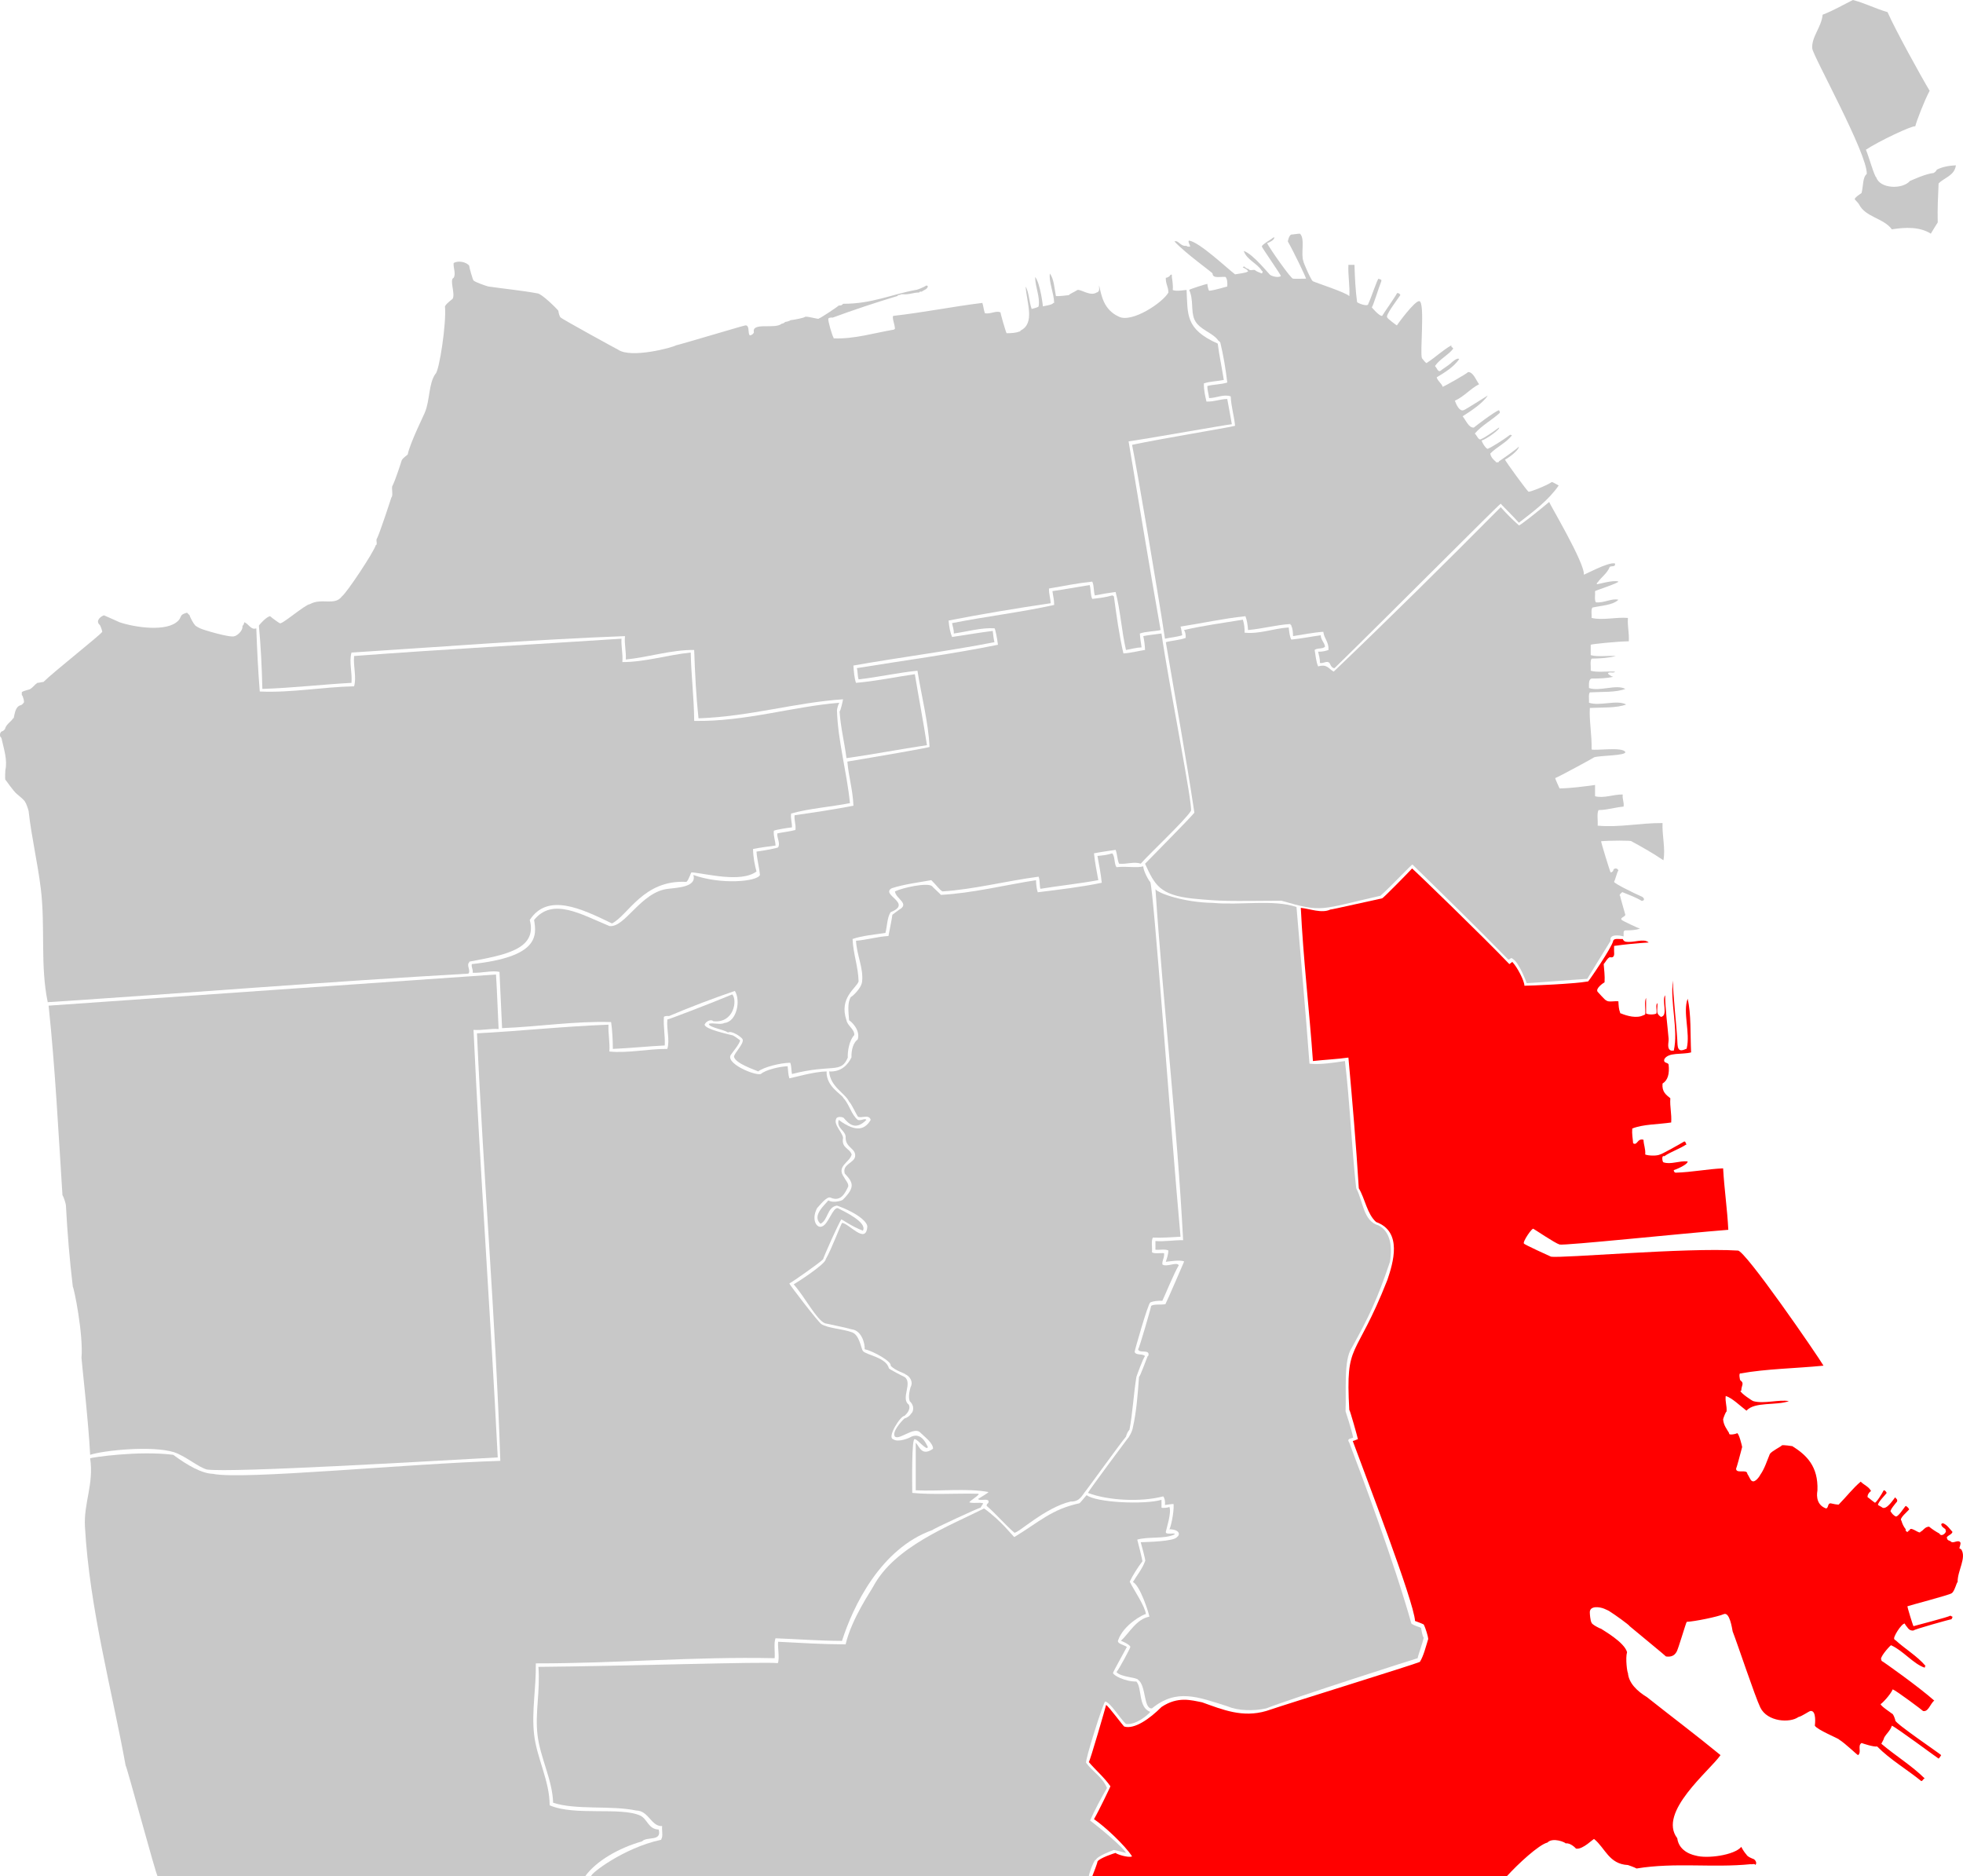 <?xml version="1.0" encoding="utf-8"?>
<!-- Generator: Adobe Illustrator 15.1.0, SVG Export Plug-In . SVG Version: 6.00 Build 0)  -->
<!DOCTYPE svg PUBLIC "-//W3C//DTD SVG 1.1//EN" "http://www.w3.org/Graphics/SVG/1.1/DTD/svg11.dtd">
<svg version="1.1" id="Layer_1" xmlns="http://www.w3.org/2000/svg" xmlns:xlink="http://www.w3.org/1999/xlink" x="0px" y="0px"
	 width="2268.095px" height="2167.727px" viewBox="-0.002 0 2268.095 2167.727" enable-background="new -0.002 0 2268.095 2167.727"
	 xml:space="preserve">
<path id="District_1" fill="#C8C8C8" d="M216.147,707.912c0.977,1.021,1.977,2.021,3,3c0.138,1.862,4.648,10.017,6,10.999
	c-0.184,0.851,4.817,3.515,5.999,4c3.283,1.716,36.054,11.564,39.995,8.999c1.162,0.163,9.833-5.167,8.999-11.999
	c0.973-0.028,2.163-2.837,2-4c5.254,1.622,7.777,9.46,13.998,6.999c0.866,24.797,2.083,49.245,4,72.991
	c36.068,1.727,72.087-5.227,108.986-5.999c3.046-10.83-1.126-22.784,0-34.996c101.896-7.757,206.137-13.168,308.961-19.998
	c-0.506,9.838,1.773,16.892,1,26.997c26.126,0.107,52.335-8.312,78.99-10.999c0.535,27.127,3.783,51.543,4,78.99
	c59.305,0.974,113.96-16.688,167.979-20.998c-1.165,0.168-3.162,7.837-3,9c1.102,35.563,11.348,70.644,14.999,106.984
	c-22.29,4.374-47.188,6.141-67.992,11.999c-0.743,6.411,1.167,10.165,1,15.998c-4.258,0.408-19.814,2.849-20.998,4
	c-0.482,6.816,1.809,10.858,2,16.998c-8.771,1.229-17.718,2.28-25.995,4c0.193,9.803,1.926,18.071,4,25.997
	c-18.271,13.488-58.877,2.127-74.991,1c-0.853-0.184-3.146,8.854-6,10.999c-49.779-2.761-67.146,38.612-85.99,47.994
	c-35.539-17.255-74.289-35.755-94.989-4c9.2,34.245-29.8,40.495-68.991,47.994c-0.852-0.185-0.942,0.391-1,1
	c-3.521,3.319,2.292,9.762-1,12.998c-163.688,9.292-323.565,22.392-485.938,32.996c-8.855-41.948-2.642-87.021-7.999-130.983
	c-3.684-30.233-10.897-60.596-13.998-88.989c0.163-1.163-3.221-10.777-4-10.999c-0.294-2.039-7.036-7.296-8.999-8.999
	c-5.251-4.082-13.221-16.775-14-16.997c-0.609-2.391,0.043-9.621,0-10.999c2.663-11.67-1.768-24.89-4-34.995
	c0.163-1.162-1.221-3.778-2-4c-0.569-3.235,0.303-5.028,2-6c1.162,0.162,4.053-2.278,4-3.999c1.905-4.762,6.406-6.927,8.999-10.999
	c0.973-0.026,0.776-1.225,1-2c1.189-5.478,2.255-11.075,6.999-12.999c1.163,0.163,3.788-1.878,4-3c1.633,0.45-0.658-8.343-2-9
	c0-1,0-2,0-3c0.606-1.728,9.778-3.221,9.999-4c3.065-1.935,5.017-4.981,7.999-6.999c1.163,0.162,5.333-1,6.999-1
	c12.601-12.396,65.974-54.346,67.992-57.992c0.333,0-2.221-7.778-3-7.999c-5.027-4.468,0.815-9.72,4.999-10.999
	c0.333,0,16.817,7.514,17.999,7.999c16.975,5.767,55.001,11.842,67.991-2c0.934-0.733,2.776-4.226,3-4.999
	C209.881,709.311,215.814,707.912,216.147,707.912z"/>
<path id="District_2" fill="#C8C8C8" d="M1070.04,329.958c1.163-0.163,1.779,0.221,2,1c-0.78,3.553-4.672,3.993-7,5.999
	c-1.419-0.085-2.831-0.165-3,1c-7.027-0.028-11.339,2.659-18.998,2c-0.667,0-1.333,0-2,0c-0.614,1.386-3.849,0.15-4,2
	c-25.622,7.708-50.619,16.04-74.991,24.997c-2.317-0.319-3.839,0.161-5,1c-0.691,2.364,4.613,20.385,5.999,21.999
	c-0.184,0.851,0.392,0.943,1,1c22.811,0.81,46.365-6.294,67.992-9.999c0.851,0.184,1.666-1,2-1c0.059-4.392-3.666-13.012-2-14.998
	c35.354-3.974,67.966-10.691,102.987-14.999c1.276,3.721,1.565,8.432,3,11.999c7.013,1.094,12.814-3.502,17.998-1
	c-0.087,1.419,6.159,22.839,6.999,23.999c5.709,0.043,10.948-0.382,14.998-2c0.851,0.184,0.94-0.39,1-1
	c17.188-8.348,7.407-31.597,5.999-50.994c4.029,6.969,4.023,17.972,6.999,25.997c1.453-0.547,7.589-1.743,7.999-3
	c2.016-10.689-3.928-22.063-4-33.996c6.011,7.322,8.999,33.663,8.999,33.996c1.453-0.547,11.088-1.577,11.999-4c0.333,0,0.666,0,1,0
	c-0.383-12.021-6.271-23.629-5-33.996c4.723,6.276,5.213,16.784,6.999,25.997c2.223,0.709,14.665-1,14.998-1
	c0.247-1.086,6.275-3.595,9.999-6c4.118-0.785,14.779,7.655,21.997,3c4.582-1.027,2.425-6.242,3-8
	c2.532,10.655,4.782,27.905,22.997,35.997c15,7.158,50.285-16.092,56.992-27.997c-0.02-6.647-3.294-10.038-3-16.998
	c1.161,0.163,4.737-1.594,4.999-3c1.761-1.438,2.278-0.917,2,2c0,0.667,1.764,9.57,1,14.999c3.72,2.206,15.188-0.19,15.998,0
	c1.546,27.904-1.954,45.154,35.994,61.992c1.875,14.458,4.827,27.835,7,41.995c-7.438,1.561-16.354,1.645-22.997,4
	c-0.099,8.097,1.469,14.528,3,20.997c9.224,0.224,15.229-2.77,23.997-3c1.608,9.056,5.297,28.167,5.302,29.17
	c-5.929,0.403-85.947,14.836-119.286,19.825c12.231,72.756,24.224,145.755,36.995,217.973c-7.611,1.721-17.139,1.528-23.997,4
	c0.354,5.643,1.229,10.77,2,15.998c-6.68,0.321-11.993,2.006-17.998,3c-5.035-21.295-6.489-46.17-11.999-66.992
	c-8.256,1.077-16.231,2.432-23.996,4c-1.556-4.778-0.827-11.838-3-15.998c-17.443,1.889-33.519,5.146-49.994,7.999
	c-0.136,6.468,1.704,10.961,2,16.998c-40.105,5.889-79.491,12.497-117.985,19.998c0.552,7.115,1.821,13.51,4,18.998
	c15.74-2.258,30.938-5.06,46.995-6.999c0.543,4.457,0.982,9.016,1.999,12.999c-52.959,10.365-109.208,17.443-162.979,26.997
	c0.52,7.146,1.036,14.295,3,19.998c23.896-2.1,45.222-6.772,67.99-9.999c4.516,27.479,9.73,54.261,13.998,81.99
	c-31.337,4.657-61.445,10.544-92.986,14.999c-2.358-18.309-6.651-34.68-7.999-53.994c1.171-0.161,3.83-12.503,4-14
	c-55.326,3.672-106.826,19.819-166.979,21.997c-2.723-25.273-4.093-51.899-4.999-78.99c-26.356-0.341-52.287,8.356-78.989,10.999
	c0.507-9.838-1.771-16.893-1-26.997c-103.791,3.863-211.622,12.348-315.96,18.998c-3.051,10.833,0.996,22.913,0,34.996
	c-34.76,1.901-67.492,5.831-102.987,6.999c-0.584-25.079-1.798-49.529-4-72.991c0.354-1.313,9.159-10.801,13-10.999
	c2.778,2.553,10.223,7.775,10.999,7.999c1.41,2.949,28.91-21.301,34.998-21.999c13.662-7.552,28.662,2.448,36.997-9
	c5.571-4.092,36.915-51.302,38.993-58.994c2.236-0.431,0.405-4.928,1-7c3.01-4.658,16.775-47.221,16.999-47.997
	c2.302-2.366,0.358-8.974,1-12.999c3.482-6.183,10.775-29.222,10.999-29.998c1.126-2.874,6.943-6.39,7-7
	c2.5-13.171,19.998-47.995,19.998-48.995c5.525-13.139,4.153-33.176,11.999-43.995c4.426-3.072,12.889-59.229,11-77.992
	c1.632-3.701,8.942-8.389,8.999-8.999c3.013-6.035-4.072-21.833,1-23.997c2.975-4.676-0.547-11.424,0-16.998
	c5.096-3.371,14.799-1.298,17.998,3c-0.085,1.419,4.223,16.778,5,16.999c0.914,1.752,15.822,6.844,16.999,7
	c18.893,2.772,38.73,4.598,56.993,7.999c4.688,0.414,21.036,16.294,23.998,19.999c0.138,1.862,1.521,7.813,3,8
	c0.438,1.23,64.814,36.512,65.996,36.997c14.941,10.418,62.664-2.329,66.993-5c1.419,0.086,79.218-23.224,79.994-23
	c6.358-1.002,1.64,14.325,6.999,10.999c1.438-0.56,2.438-1.56,3-3c-2.897-12.3,24.688-3.157,31.995-9.999
	c1.163,0.163,3.779-1.221,4-2c1.583-0.083,5.779-1.221,6-2c5.078-0.588,16.831-2.835,16.999-4c4.367-0.701,16.715,3.621,15.999,2
	c1.163,0.163,21.776-13.556,23-15c2.482,0.15,4.148-0.517,5-2c33.437,0.107,55.792-10.867,83.988-15.998
	C1059.492,335.034,1067.589,331.84,1070.04,329.958z"/>
<path id="District_3" fill="#C8C8C8" d="M1731.957,493.938c2.283,1.392-14.541,13.456-19.998,14.999
	c-0.086,1.42,6.021,12.182,7.999,8.998c1.163,0.163,17.236-9.76,23.997-14.997c1.313-1.199,1.573-0.391,3,0
	c-6.67,8.66-17.383,13.279-24.997,20.997c0.108,4.226,5.39,8.942,5.999,9c-0.715,1.621,4.715,1.621,4,0
	c0.333,0,20.619-14.044,22.997-17c-0.196,5.151-14.995,15.003-15.998,14.998c-0.086,1.42,25.875,36.784,26.996,36.996
	c-0.715,1.621,20.93-6.732,26.997-10.999c1.333,0,6.235,3.098,7.999,4c-12.187,17.479-29.257,30.07-45.994,42.995
	c-6.582-7.416-20.997-21.664-20.997-21.997c-1.163-0.163-128.068,127.568-191.978,189.978c-3.818,0.485-5.391-5.942-6-5.999
	c-2.821-3.08-6.899,1.041-10.998,0c0.334-5.334-1.243-8.754-2-12.999c4.847,0.179,8.538-0.794,11.998-2
	c0.468-9.467-5.065-12.933-5.998-20.998c-12.438,0.895-23.339,3.325-34.995,5c-0.06-4.608-0.464-8.87-2-11.999
	c0.185-0.853-0.392-0.943-1-1c0-0.333,0-0.667,0-1c-17.446,1.218-31.88,5.448-48.993,6.999c-0.37-5.962-1.248-11.417-3-15.998
	c-26.23,2.765-49.852,8.143-74.99,11.999c0.547,1.453,2,9.332,2,9.999c-6.012,1.986-13.451,2.547-19.998,4
	c-7.257-48.735-32.808-199.164-37.995-223.973c30.665-6.663,112.578-20.07,118.985-21.997c-1.083-11.916-4.469-21.529-4.999-33.995
	c-8.047-2.858-16.601,1.928-24.997,2c-0.444-4.891-2.062-8.606-2-13.998c7.14-1.859,16.245-1.752,22.997-4
	c-1.873-16.125-4.508-31.489-7.999-45.994c-0.443-0.891-0.878-1.789-2-2c-6.46-9.915-22.91-12.983-27.996-24.997
	c-4.235-10.002-0.671-22.164-5.999-33.996c0.188-0.81,19.994-7.003,20.997-7c-0.087,1.419,1.159,6.839,2,8
	c7.017-0.649,20.663-5,20.997-5c0.304-4.637-0.012-8.656-2-10.999c-5.744-0.588-14.939,2.274-14.998-4
	c0.185-0.851-31.39-23.271-43.994-36.995c4.595-1.915,6.877,6.202,13.998,4.999c0.31,1.357,2.504,0.83,4,1
	c0.69-0.807-3.363-6.721-1-7c12.081,1.938,44.242,32.365,52.992,38.995c3.693-0.638,13.786-1.878,13.998-3c0.334,0,0.666,0,1,0
	c0.183-2.181-4.817-4.515-5.998-5c0.025-0.973,1.224-0.776,1.998-1c0.027,0.973,3.723,2.945,5,3c0.432,2.236,4.929,0.405,7,1
	c0.655,1.342,7.223,3.776,7.998,4c0.692-0.807,1.557-2.739,0-3c-5.6-9.066-17.055-12.276-20.996-22.997
	c10.987,3.272,30.145,28.181,30.996,27.997c2.711,1.418,8.87,3.148,11.998,1c0.161-1.163-22-32.993-21.997-33.996
	c-0.553-2.217,10.34-7.992,13.998-10.999c1.577,2.622-4.781,5.85-7.999,6.999c3.49,6.84,27.688,41.302,29.996,40.996
	c0,0.333,13.993-0.003,14.998,0c0.086-1.419-14.108-30.887-20.998-42.995c0-0.333,1.265-7.069,4-7.999c1.42,0.086,7.666-1,9.998-1
	c6.201,5.797,0.688,23.31,4,31.996c-0.162,1.162,9.238,22.756,10.998,22.998c3.687,1.855,37.496,12.655,42.063,17.155
	c0.725-11.389-1.714-24.842-1.068-36.153c2.333,0,4.666,0,6.999,0c0.45,14.882,1.173,29.493,3,42.995
	c0.438,1.229,12.971,6.17,12.998,2c3.864-8.134,10.35-28.981,11.999-28.997c0.935,1.067,3.688,0.312,2.999,3
	c-3.357,8.305-9.61,29.382-10.998,29.996c-0.334,0,8.921,10.744,11.998,9.999c1.138-2.198,16.943-24.719,16.998-25.997
	c1.313-1.2,4.005,0.997,3.999,2c-4.441,6.555-18.078,24.121-14.998,25.997c-0.184,0.85,10.225,8.775,10.999,8.999
	c0-0.333,20.833-29.108,25.997-27.997c6.741,1.451,0.328,60.437,2.999,65.992c0.859,0.807,5.372,7.432,5.999,5
	c9.764-6.236,17.755-14.241,27.997-19.998c-0.729,2.728,1.986,2.013,2,4c-5.978,7.688-15.519,11.811-20.998,19.997
	c1.968,1.416,3.646,8.289,6.999,5c0.809-0.86,8.577-5.755,10.999-7.999c0.808-0.86,8.051-7.524,9.999-4.999
	c-6.473,9.19-16.219,15.108-25.997,20.997c1.306,4.694,5.447,6.552,6.999,10.999c1.76-0.575,28.735-15.594,28.996-16.998
	c6.002-0.813,9.338,9.188,12.999,13.998c-10.384,5.279-17.158,14.171-27.997,18.998c1.664,4.688,5.35,12.625,9.999,10.999
	c1.162,0.162,27.663-16.998,27.996-16.998c-5.242,8.427-18.587,17.402-28.996,23.997c3.603,4.409,7.373,13.939,12.999,12.997
	c0.809-0.859,24.24-18.756,28.996-19.997c0.528,0.804,1.043,1.622,1,3c-9.191,8.473-20.875,14.452-28.997,23.996
	c2.463,1.575,4.244,9.036,7.999,5.999C1713.123,507.099,1726.293,498.273,1731.957,493.938z"/>
<path id="District_4" fill="#C8C8C8" d="M72.165,1380.828c-4.708-72.899-8.392-146.819-15.998-218.973
	c172.157-12.159,344.629-23.988,516.935-35.996c1.295,20.703,1.936,42.061,3,62.99c-10.642-0.643-18.271,1.728-28.995,1
	c7.557,162.428,19.716,328.903,27.995,493.938c-78.33,4.251-306.89,17.908-335.958,13.998
	c-10.301-2.786-23.968-15.119-37.995-19.997c-25.795-7.915-81.307-2.122-96.988,2.999c-1.921-38.406-10.223-111.21-9.999-111.985
	c2.272-27.604-8.833-81.82-9.999-81.988c-3.653-30.345-6.277-61.715-7.999-93.988C76.25,1391.407,73.837,1383.154,72.165,1380.828z"
	/>
<path id="District_5" fill="#C8C8C8" d="M1149.03,725.909c-14.714-1.044-32.047,3.942-46.994,6c0.179-4.845-1.319-8.016-2-11.999
	c38.678-7.649,80.045-12.609,117.985-20.997c0.056-6.055-1.395-10.605-2-15.998c14.629-2.036,28.605-4.723,42.993-6.999
	c1.557,4.778,0.827,11.838,3,15.998c8.107-0.894,16.101-1.899,22.997-4c1.003-0.003,1.19,0.81,2,1
	c3.031,22.632,6.176,45.152,10.998,65.992c9.147-0.521,16.582-2.75,24.997-4c-0.228-5.772-0.956-11.042-2-15.998
	c6.642-1.359,14.046-1.952,20.998-3c8.131,56.685,36.796,200.367,33.995,204.975c-6.518,10.725-48.835,50.362-57.992,60.992
	c-7.729-2.826-16.049,0.872-24.997,0c-2.173-4.493-2.054-11.277-4-15.998c-8.396,1.267-16.948,2.38-24.995,4
	c1.129,10.87,3.146,20.851,5,30.996c-21.679,3.987-44.897,6.43-66.991,9.999c-1.04-4.293-0.399-10.269-2-13.998
	c-37.162,4.841-74.646,14.668-110.986,16.998c-2.992-1.174-6.825-7.008-12.998-12.999c-15.229,2.769-31.119,4.616-45.744,9.366
	c-13.374,7.616,24.875,17.25-1.251,27.631c-4.01,5.989-3.96,16.037-6,23.997c-13.005,1.992-26.885,3.109-37.995,6.999
	c0.851,17.814,6.395,30.936,6.999,48.993c-2.503,7.838-23.003,18.672-13.998,44.995c1.162,6.343,9.495,10.343,9,16.996
	c-5.838,6.013-7.903,19.005-7.505,26.013c-7.833,18.983-18,7-64.487,18.983c-0.862-4.139-0.512-9.489-2-13
	c-11.256,0.076-30.763,5.017-36.996,10c-2.792-1.483-26.54-9.072-27.998-16.998c0.148-3.985,11.815-15.151,10-19.998
	c-0.729-2.271-12.519-10.654-16.999-7.998c-4.077-3.257-22.692-5.973-21.998-10c4.479-1.656,13.127,1.521,17.979-0.989
	c14.298-1.496,19-26,12.02-37.005c-26.075,8.921-51.396,18.597-75.991,28.996c-2.465-0.133-4.817-0.151-5.999,1
	c-0.766,12.097,1.544,21.118,1,32.995c-20.276,1.056-39.568,3.093-59.992,3.999c-0.049-10.948-0.64-21.356-2-30.996
	c-41.661-1.322-83.95,5.365-125.983,7c-1.063-21.604-2.021-43.308-3-64.991c-8.775-1.973-20.336,1.561-30.995,1
	c0.7-4.366-1.701-5.632-1-9.999c76.942-8.249,75.192-32.249,71.991-50.993c21.451-26.506,54.181-6.491,86.99,6.998
	c17.961,2.496,36.461-39.754,67.992-42.995c10.167-1.292,33.469-2.009,28.997-15.998c31.972,11.489,73.972,7.739,76.992,0
	c-0.901-9.431-3.338-17.326-4-26.997c8.27-1.063,25.181-4.149,24.997-5c2.798-4.501-1.46-10.512-1-15.998
	c6.817-1.514,14.506-2.159,20.998-4c0.747-6.747-1.609-10.389-1-16.998c23.018-3.313,45.951-6.708,67.99-10.999
	c-0.704-18.626-5.509-33.151-7-50.993c31.423-5.24,95.173-16.146,94.988-16.998c-1.479-28.516-9.431-59.227-13.998-87.988
	c-23.57,2.428-44.646,7.35-67.992,9.999c-1.313-3.688-0.898-9.1-2-12.999c54.443-8.881,110.404-16.246,162.979-26.996
	C1152.328,738.608,1149.88,725.725,1149.03,725.909z"/>
<g id="District_6">
	<path fill="#C8C8C8" d="M1789.95,579.927c-0.086,1.419,41.929,71.771,39.995,83.991c1.162,0.163,27.942-14.762,35.996-12.999
		c1.142,4.476-4.022,2.644-6,4c-3.019,7.649-9.657,11.673-13.998,17.998c-0.975,0.027-0.775,1.224-1,2
		c0.604,0.576,19.011-5.299,24.995-3c0.282,1.615-25.836,10.16-26.995,10.999c0.403,4.261-0.97,10.3,0.998,12.999
		c9.881,0.87,18.309-5.011,25.997-3c-6.655,6.342-19.359,6.635-29.995,8.999c-1.916,2.417-0.632,8.035-1,11.999
		c13.146,3.063,27.476-1.126,41.994,0c-0.729,10.061,1.641,17.025,1,26.997c-12.851,0.147-42.834,3.161-43.994,4
		c0,4,0,7.999,0,11.999c7.754,2.245,19.601,0.396,28.995,1c-8.089,2.243-17.818,2.843-27.995,3c-2.012,2.989-0.564,9.434-1,13.998
		c7.428,2.239,18.93,0.403,27.996,1c-0.858,2.474-6.96-0.294-7.999,2c-0.163,1.162,4.503,3.83,5.999,4
		c-7.248,1.751-15.898,2.098-24.996,2c-3.51,1.157-3.064,6.267-3,10.999c12.715,4.248,31.232-4.627,41.994,1
		c-10.779,4.217-26.793,3.203-40.994,4c-1.916,2.417-0.632,8.035-1,11.999c12.87,4.26,31.869-3.794,42.994,2
		c-11.094,4.237-27.385,3.278-41.994,4c-0.969,13.694,2.474,31.479,2,47.994c5.138,1.538,35.983-3.313,38.994,3
		c0.392,4.25-28.998,3.816-35.994,6c-0.809,0.858-42.316,23.342-44.994,23.998c-0.162,1.161,5,11.667,5,12
		c14.668-0.33,27.765-2.231,40.994-4c0,4.333,0,8.666,0,12.998c10.185,2.728,21.021-2.217,31.995-2
		c-0.693,5.691,1.693,8.305,0.999,13.997c-10.142,0.856-18.149,3.846-28.996,4c-2.123,4.209-0.483,12.181-1,17.997
		c24.393,2.367,49.438-3.202,74.991-3c-0.646,14.648,3.586,29.737,1,42.995c-11.708-7.957-24.284-15.044-36.996-21.997
		c-0.025-0.972-25.211-0.888-34.995,0c-0.087,1.42,10.159,34.839,10.998,35.998c1.163,0.163,2.943-1.39,3-2
		c0.063-3.146,5.104-3.634,6,0c-1.173,0.162-3.418,9.914-5,12.999c0.24,1.761,21.998,12.664,31.996,16.999
		c2.361,1.072,4.432,4.35,0,4.999c-6.581-4.084-14.39-6.939-21.996-9.999c-0.162-1.172-5.342,3.743-3,4
		c-0.087,1.419,5.998,21.333,5.998,22c-0.319,2.412-6.986,3.588-3.998,6c0.058,0.61,19.502,9.83,20.996,10
		c-4.709,1.623-10.627,2.039-16.998,2c-2.858,0.142-1.826,4.17-2,6.999c-4.478-1.493-16.878-3.11-14.998,5
		c-2.152,3.512-26.995,43.661-26.995,43.995c-23.526,1.471-46.407,3.586-69.99,4.999c-0.572-2-9.075-24.181-15.998-27.996
		c-2.679-3.103-3.803,2.621-6,0c-35.578-36.413-73.498-73.438-109.91-109.018c-0.226-1.274-24.488,24.945-37.071,36.027
		c-70.929,15.974-65.929,19.724-114.429,5.724c-63.824,0.362-67.003,0.903-102.75-2.5c-38-4.25-43.618-15.807-54.785-40.221
		c11.501-11.999,49.316-49.843,56.993-58.993c-10.009-66.647-21.946-131.369-32.996-196.977c7.264-2.067,16.328-2.336,22.997-5
		c0.074-3.738-0.421-6.911-2-8.998c21.556-5.107,45.106-8.22,67.992-11.998c1.384,4.281,2.211,9.119,1.998,14.998
		c16.942,1.896,33.641-4.986,50.994-6c0.597,5.069,1.054,10.279,2.999,13.998c11.768-1.23,22.571-3.426,33.996-5
		c0.315,5.685,4.063,7.938,5,13c-2.122,3.211-9.302,1.363-12,4c1.062,6.605,1.679,13.652,4,18.997
		c10.664-3.043,11.773,2.611,17.997,5.999c65.094-62.199,127.897-124.391,192.979-189.976c6.582,7.416,13.581,14.415,20.996,20.998
		C1755.202,608.182,1778.213,589.864,1789.95,579.927z"/>
	<path fill="#C8C8C8" d="M2142.906,229.971c1.757-3.243,5.233-4.764,7.999-6.999c2.181-8.722,1.114-18.012,5.999-21.997
		c1.063-22.932-62.353-136.813-62.992-144.982c-1.046-13.326,10.693-24.613,11.999-38.995c12.521-4.811,23.406-11.255,34.995-16.998
		c14.311,3.688,25.98,10.014,39.995,13.998c9.06,20.644,39.117,75.021,48.646,90.866c-6.441,12.207-14.938,34.496-16.648,41.118
		c-3.008-1.401-42.194,17.131-56.992,26.996c3.266,7.402,9.576,30.419,11.998,31.996c4.313,13.26,30.387,14.082,38.995,4
		c0.61-0.057,18.196-8.467,26.997-8.999c1.764-0.903,3.098-2.237,3.999-4c5.979-3.021,13.39-4.61,21.997-5
		c-1.598,12.067-13.29,14.04-19.997,20.998c-0.659,14.671-1.401,29.261-1,44.994c-2.664,4.335-5.422,8.577-7.999,12.999
		c-12.447-7.932-28.887-7.653-44.992-5c-9.365-12.966-30.682-13.981-37.996-28.997
		C2147.001,234.208,2143.096,230.781,2142.906,229.971z"/>
</g>
<path id="District_7" fill="#C8C8C8" d="M846.068,1148.855c6.114,6.513,2.103,33.634-21.998,30.995c-2.13-2.577-8.274-0.361-9.999,4
	c1.17,5.495,26.475,10.639,30.997,11.998c2.485-0.152,8.166,4.834,9.999,6c0.178,3.512-9.775,15.224-10,15.998
	c-9.021,10.018,26.979,25.185,33.999,22.998c5.229-4.73,21.346-8.649,30.996-9c0.553,4.779,0.615,10.05,2,13.998
	c7.435-1.506,28.607-7.729,42.993-7.998c-0.636,17.77,17.604,26.291,19.364,30.645c6.875,7.25,8.888,18.761,16.633,25.349
	c4.104,1.371,8.163-2.412,9.999,0c-12.007,12.026-19.507,5.651-25.998-2c-0.159-1.172-8.009-2.849-8.999,1
	c-3.135,6.526,8.115,16.401,8,21.997c-2.054,11.721,7.722,11.61,9.999,18.998c-2.17,9.064-18.009,13.531-8.999,25.996
	c1.711,3.499,5.791,7.541,5,10.999c-3.01,6.203-7.91,18.117-19.997,12.998c-4.513-2.795-13.73,9.871-16,11.999
	c-7.179,13.872-0.013,24.039,6,20.997c7.154-2.625,12.227-22.162,18-20.997c7.479,3.854,34.237,16.289,28.996,25.996
	c-12.342-4.457-24.938-13.606-24.996-12.998c-3.845,5.937-20.226,42.77-21,45.994c-2.882,3.451-35.239,26.146-38.997,27.997
	c-0.162,1.162,33.201,44.455,36.997,46.994c7.654,4.723,24.154,5.556,33.996,8.998c10.223,2.223,11.658,19.225,14,21.998
	c3.491,4.727,26.825,7.227,29.997,19.996c-0.184,0.853,17.225,9.774,17.999,9.999c9.995,6.73-4.838,25.063,5,31.996
	c2.829,5.9-3.385,11.612-4.999,12.998c-4.839,0.069-20.506,25.069-13,26.997c5.494,4.072,18.671-1.327,20.998-3
	c11.596-4.893,16.872,7.721,18.998,11.998c-0.896,5.27-12.168-9.426-14.999-8.998c-3.999-3-3,52.424-3,61.992
	c23.347,2.316,50.983,0.344,75.991,0.999c4.152,0.138-10.053,8.279-10,9.999c6.751,1.437,10.561-0.402,15.998,1
	c-0.189,0.81-2.515,3.816-3,4.999c-1.419-0.086-55,24.574-55.659,25.916c-59.833,21.167-91.833,88.167-104.5,128.056
	c-27.262-0.067-50.462-2.015-76.815-2.99c-2.198,5.802-0.434,15.565-1,22.997c-95.971-1.979-181.866,6.108-275.967,5.999
	c0.469,29.222-5.014,54.845-2,81.989c3.039,27.368,18.016,53.752,17.998,81.989c29.284,12.627,82.117,1.46,104.988,11.999
	c8.099,4.231,9.058,15.604,20.997,15.998c3.935,14.268-13.868,7.63-19.202,13.63c-27,7.667-53,22.667-65.791,40.363
	c-164.646,0-329.292,0-493.938,0c-1.726-0.606-35.826-127.822-36.998-127.984c-15.597-86.384-41.702-181.228-46.994-275.965
	c-1.534-27.463,10.481-49.031,5.999-78.99c1.753-0.914,55.388-9.091,95.989-4c17.065,12.576,33.065,21.576,45.996,21.997
	c33.736,7.246,224.069-11.754,331.958-14.998c-5.504-164.145-19.527-328.423-26.997-493.938c51.333-2.66,99.921-8.066,151.981-9.999
	c-0.534,11.198,1.768,19.563,1,30.996c21.528,2.165,44.219-3.085,66.992-3c3.048-10.505-1.053-22.187,0-33.995
	C772.239,1178.014,822.351,1158.801,846.068,1148.855z"/>
<path id="District_8" fill="#C8C8C8" d="M1087.038,1033.871c36.394-1.945,73.979-11.336,109.985-16.998
	c0.149,5.183,0.729,9.938,2,13.999c25.185-3.147,50.575-6.084,73.99-10.999c-1.129-10.87-3.146-20.853-5-30.996
	c6.111-0.555,12.111-1.22,16.998-3c3.503,3.497,2.099,11.901,4.999,15.998c12.521-1.386,23.232,1.229,30.996-1
	c-0.281,4.947,7.027,17.971,7.999,17.998c3.986,8.122,23.81,287.633,34.996,409.949c-10.472,0.525-20.527,1.471-31.996,1
	c-2.103,3.896-0.501,11.498-1,16.998c2.989,2.011,9.436,0.563,13.998,1c0.588,5.587-2.291,7.707-1.999,12.998
	c4.813,3.662,16.693-3.48,18.997,1c-5.563,9.104-17.117,37.543-18.997,40.994c-5.438-0.105-10.375,0.291-13.999,2
	c-2.422,0.911-18.083,55.573-17.997,56.992c1.146,4.521,9.622,1.71,11.998,5c-2.05,1.615-9.444,22.217-9.999,23.997
	c-3.256,19.74-4.281,41.712-7.999,60.991c-1.909,2.091-3.224,4.773-3.999,7.999c-5.733,6.599-45.135,61.186-45.994,61.992
	c-4.71,5.622-7.271,13.396-17.998,12.998c-29.473,6.913-60.586,36.734-64.99,35.995c-11.251-9.748-20.746-21.248-31.996-30.995
	c-0.482-3.148,3.067-2.266,1.999-6c-2.057-2.608-10.036,0.704-11.998-1.999c2.188-1.479,12.184-7.147,11.998-7.999
	c-24.029-4.635-56.636-0.69-83.989-2c0-18.331,0-36.662,0-54.992c4.417,4.394,6.838,16.238,19.998,6.998
	c0.173-6.76-9.905-13.757-14.998-18.996c-7.162-6.764-23.77,9.204-28.997,4.999c-3.992-5.001,7.243-17.755,10.999-20.997
	c3.629-1.038,6.207-3.125,7.999-6c1.655-1.078,4.503-8.1-2-13.998c-0.608-2.392-1.83-6.102,1-15.998
	c3.687-6.709-1.396-13.249-6-14.998c-0.168-1.165-11.83-4.104-16.999-9.999c1.836-4.438-19.664-16.771-29.998-18.997
	c0.5-6.441-3.5-21.774-15-22.997c-7.975-2.356-29.216-6.445-30.997-6.999c-10.065-4.565-22.304-29.345-35.997-44.995
	c1.184-0.483,36.828-23.117,36.998-28.995c6.99-12.007,17.911-41.748,18.997-41.994c7.847,0.7,27.204,24.997,28.997,4.999
	c1.003-4.71-8.747-15.46-34.996-24.997c-11.588,1.744-10.035,16.627-18.998,20.997c-10.669-9.293,5.829-22.5,9-26.996
	c6.331,3.703,17.184-0.149,16.998-1c14.249-14.214,11.749-19.714,2-29.996c-3.291-11.006,11.233-12.148,12-19.998
	c0.892-9.14-10.608-9.657-11-20.997c0.999-8.723-11.001-10.723-8-20.997c21.666,16.024,30.999,9.857,36.996,0
	c-1.997-7.309-11.83-0.976-14.999-4c-2-2.998-7.63-15.365-9.999-16.998c-3.999-9.478-21.995-17.254-22.998-34.995
	c13.749,0.769,21.539-7.465,25.749-16.231c-0.25-9,2.25-17.25,7.25-20.75c3.501-11.487-8.828-21.85-9.999-22.01
	c-0.62-9.675-2.246-20.084,2-26.997c1.405-0.262,11.999-9.743,12.999-17.493c1.896-15.563-6.254-31.243-6.999-47.499
	c12.405-0.927,24.857-4.812,37.499-5.501c0-0.333,4.66-23.334,4.497-24.497c1.023-0.978,6.5-4.833,8-6
	c12.405-6.962-4.125-12.541-5-20.998c8.398-4.198,37.73-10.659,42.995-5.999C1077.095,1024.48,1087.038,1033.204,1087.038,1033.871z
	"/>
<path id="District_10" fill="#FF0000" d="M1864.941,1098.863c0.402,4.401,0.267,8.266-5,6.999c-3.311,1.688-4.614,5.384-6.999,7.999
	c0.465,6.867,1.502,13.164,1,20.997c-0.893,0.441-10.918,7.034-7.999,10.999c0.857,0.807,8.721,9.941,9.999,9.998
	c2.693,2.305,9.644,0.354,13.998,1c0.192,4.806,0.479,9.521,2,12.999c-0.187,0.851,0.39,0.94,1,0.999
	c6.688,2.797,18.308,6.151,25.995,2c0.852,0.185,1.668-1,2-1c0.653-6.013-1.315-14.648,1-18.997c0,5.999,0,11.998,0,17.997
	c2.293,1.563,9.704,1.563,11.998,0c0.64-3.694-1.293-9.96,1-11.998c0.644,4.022-1.301,10.632,1,12.998c0.438,1.229,3,2.667,3,3
	c8.992-1.006,0.716-19.282,5-24.997c0.13,16.22,2.711,34.362,4,49.994c0.379,4.598-2.57,11.896,2.998,13.998c1,0,2,0,3,0
	c5.453-24.184-4.427-55.521-1-80.99c-0.011,16.121,4.113,51.129,5,67.992c0.435,8.264-0.19,15.964,9.998,10.998
	c0.852,0.185,0.942-0.392,1-1c4.193-17.563-4.782-41.162,1-56.992c4.207,17.79,2.986,41.007,4,61.992
	c-10.168,2.831-26.484-0.488-30.996,7.999c-1.166,4.832,4.063,3.271,5,5.999c1.237,10.903-0.999,18.332-6.999,21.997
	c-0.95,9.613,4.215,13.114,8.998,16.998c-0.688,10.354,1.688,17.642,1,27.994c-15.059,2.275-32.719,1.946-44.994,6.999
	c-0.54,6.54,0.616,11.385,1,16.998c5.011,3.219,4.759-6.236,11.998-3.999c0.191,6.142,2.482,10.184,2,16.998
	c3.556,1.473,13.495,1.802,16.998,0c1.162,0.162,19.629-10.033,27.996-14.998c2.307-0.307,1.109,2.891,3,2.999
	c-7.882,5.451-18.116,8.548-25.997,13.998c-3.63-1.534-2.121,6.788-0.999,6.999c8.639,2.96,17.979-2.006,27.996-0.999
	c0.396,3.729-14.995,10.003-15.998,9.998c-0.044,1.712,0.743,2.591,2,3c19.432-0.563,35.837-4.156,54.993-4.999
	c1.373,24.29,4.768,46.561,5.998,70.99c-52.445,4.113-189.588,18.502-194.977,16.998c-5.188-1.447-29.221-17.771-29.996-17.997
	c-1.163-2.673-13.709,16.093-10.999,16.997c-0.184,0.852,29.814,14.514,30.996,14.999c11.29,2.283,156.188-10.747,215.974-7
	c8.123-0.954,91.988,120.985,98.987,132.983c-31.843,3.151-66.38,3.61-95.987,8.999c-2.06-0.876-0.778,7.776,0,7.999
	c4.918,3.512,0.968,5.882,1,11.999c-0.334,0-0.666,0-1,0c-0.171,2.502,13.82,11.842,14.998,11.998
	c12.433,3.422,29.762-2.226,40.996,0c-14.688,5.313-39.639,0.356-48.994,10.999c-7.429-5.639-16.529-14.712-23.997-16.998
	c-0.774,7.105,1.512,11.151,1,17.998c-0.975,0.025-3.843,7.819-3.999,8.998c0.599,7.065,4.214,11.118,6.999,15.998
	c-1.19,2.973,8.778,0.779,8.999,0c2.216-0.553,5.999,15.332,5.999,15.998c-1.795,7.204-6.666,24.997-6.999,24.997
	c-0.065,6.396,12.735-0.072,12.998,5.999c1.171,1.494,3.743,7.59,4.999,7.999c3.933,3.215,9.773-6.225,9.999-6.999
	c4.853-6.813,7.576-15.756,10.999-23.997c2.438-3.56,13.34-8.656,13.998-9.998c1.452-0.547,11.223,0.773,11.998,0.999
	c16.396,10.265,30.02,23.309,28.997,50.994c-0.086,1.419-3.616,16.08,9.998,20.996c2.964-0.701,1.586-5.746,5-6
	c0.666,0,10.427,2.61,9.999,1c8.455-8.541,15.78-18.215,24.996-25.995c3.75,3.916,9.547,5.782,11.999,10.999
	c-0.973,0.025-4.744,3.921-4,6.999c0.81,0.188,5.724,4.607,7.999,5.999c0.895,2.698,9.941-12.391,9.999-12.998
	c0.904-2.71,3.681,0.842,3.999,2c-1.231,2.101-10.263,10.733-9.998,13.998c0.804,0.526,4.999,2.666,4.999,2.999
	c5.326,2.825,13.102-10.229,14.998-11.998c0.427,1.905,2.854,1.81,2,4.999c-1.167,1.5-9.709,11.094-6.999,11.999
	c1.241,2.091,2.907,3.758,4.999,4.999c2.656,2.265,10.103-10.229,11.999-11.998c1.763,0.901,3.096,2.234,3.999,3.999
	c-1.616,2.383-11.987,10.587-8.999,12.998c1.106,3.892,2.766,7.231,5,9.999c-0.877,2.06,2.593,4.488,2.999,2
	c0.89-0.443,1.789-0.879,2-2c2.523-2.231,11.341,5.992,11.998,3c3.656-1.679,4.913-5.754,9.999-5.999
	c3.657,3.007,7.675,5.654,11.999,7.999c2.122,4.808,9.395-1.688,6.999-4c0-0.333,0-0.666,0-1c-2.005-1.661-4.648-2.687-5-5.999
	c0.811-0.19,0.997-1.005,2-1c5.055,1.942,7.604,6.392,10.999,9.999c-0.412,3.626-8.526,4.754-5.999,7.999
	c0.278,2.054,2.67,1.993,3.999,2.999c2.545,3.287,8.18-2.372,10.999,1c1.157,1.479-1,6-1,6.999c0.81,0.188,0.996,1.003,1.999,1
	c6.791,9.643-4.323,25.055-3.999,37.993c-1.173,0.162-3.524,11.143-6.999,13c-2.129,1.869-48.108,13.884-50.994,14.998
	c-0.162,1.161,6.16,21.837,6.999,22.996c1.453-0.547,41.827-10.834,41.995-11.999c1.615-0.279,1.721,0.945,3,1
	c0.281,1.615-0.946,1.724-1,3c-1.419-0.086-43.826,11.833-43.995,12.998c-5.565,0.566-6.514-3.482-8.998-5.999
	c-0.19-0.81-1.004-0.996-1-2c-3.701-0.701-14.709,17.095-11.999,17.998c-0.184,0.853,0.39,0.943,1,1
	c11.271,10.393,25.039,18.289,34.996,29.996c-0.973,0.027-0.775,1.226-1,2c-13.27-4.434-24.525-19.44-38.995-25.997
	c-2.818,2.184-14.08,15.122-10.999,16.998c0,0.333,0,0.666,0,1c1.479,0.521,43.182,30.145,60.992,45.994
	c-4.51,3.315-6.876,13.572-12.998,11.998c-0.733-0.934-30.45-23.209-34.995-24.997c-2.761,6.572-12.996,17.002-13.999,16.998
	c-0.182,2.184,12.999,10.665,12.999,10.999c1.614-0.28,4.332,7.999,3.999,7.999c-0.072,3.404,51.224,38.101,52.992,39.995
	c-1,1.331-1.647,3.02-2.998,3.999c-2.103-1.23-49.748-36.574-53.993-37.995c-1.815,5.853-6.304,9.028-8.999,13.998
	c-0.321,2.412-3.61,6.942-3,6.999c16.232,13.765,34.921,25.071,49.994,39.995c-2.039,0.294-1.961,2.706-4,3
	c-16.713-13.616-35.93-24.729-50.993-39.995c-4.118,0.785-16.546-3.453-17.998-3.999c-5.023,3.128,0.347,10.442-3.999,13.998
	c-1,0-14.406-13.257-21.997-17.998c-0.028-0.973-25.197-11.132-27.997-15.998c0.163-1.161,2.193-17.856-4.999-16.998
	c-1.583,0.083-9.654,6.014-13.998,6.999c-9.869,7.114-35.869,5.614-43.995-10.998c-6.025-12.306-26.704-74.615-31.996-87.987
	c-0.633-3.366-3.378-22.399-9.999-19.997c-6.879,3.098-33.879,8.598-42.994,8.998c-0.892,0.441-10.128,32.865-11.998,34.996
	c-2.13,3.535-5.425,5.905-11.999,4.998c-1.604-1.729-29.854-24.805-41.995-34.994c-0.161-1.172-17.798-13.864-22.997-16.998
	c0-0.333-4.816-2.517-5.999-3c-5.353-2.377-17.958-4.254-16.998,5c0,0.666,0.503,8.83,2,10.998
	c0.279,2.055,9.999,6.999,10.999,6.999c2.249,1.751,26.715,15.278,29.996,26.997c-2.095,7.238,0.221,23.774,1,23.996
	c0.905,11.909,10.905,21.242,21.997,27.995c28.237,22.423,57.196,44.125,84.989,66.992c-12.553,18.111-72.88,66.119-49.994,95.987
	c2.114,16.632,20.222,19.772,20.998,19.998c13.309,4.052,45.116-0.366,52.992-9.999c1.688,3.312,3.646,6.353,6,8.999
	c0.966,2.367,7.224,4.774,7.998,4.999c1.852,0.562,4.986,4.905,2,6.999c0.168-2.168-3.547-0.452-5-0.999
	c-44.201,4.485-87.279-2.341-131.982,4.999c-2.309-1.357-9.223-3.775-9.998-4c-21.951-1.046-26.274-19.719-38.995-29.996
	c-0.247-1.258-13.197,12.645-20.998,10.999c-0.731-0.936-6.721-6.943-11.998-5.999c-0.168-1.165-14.771-7.398-20.997-1
	c-10.104,2.602-33.793,24.531-46.993,38.995c-159.651,0-319.291,0-478.939,0c1.636-4.03,6.162-15.835,5.999-16.998
	c2.002-3.997,20.331-9.999,20.997-9.999c0.658,1.343,14.891,6.021,18.998,4c-8.288-13.043-32.165-35.063-43.994-42.995
	c6.556-11.442,18.772-37.22,18.997-37.995c-7.25-10.414-16.892-18.438-24.997-27.996c1.172-0.162,19.842-64.814,19.998-65.992
	c2.729,1.271,19.816,24.514,20.997,24.997c11.783,3.365,29.154-8.788,43.033-22.635c18.87-12.636,34.434-7.802,46.956-5.361
	c24.044,8.611,46.544,17.986,73.989,9.998c32.162-10.831,169.609-53.235,177.556-56.72c4.42-7,7-18.195,9.667-26.528
	c-0.105-2.562-3.001-12.472-5.244-16.737c-2.421-1.245-9.224-3.775-9.999-4c-1.293-22.766-57.877-169.338-71.991-207.976
	c1.584-0.083,4.997-2.003,6-1.999c-0.443-2.555-9.22-33.773-9.999-33.996c-4.436-80.762,6.564-55.096,43.994-149.979
	c6.623-19.63,17.903-55.782-12.998-66.991c-10.401-9.262-12.68-26.646-19.998-38.995c-3.122-51.204-7.504-101.147-11.998-150.979
	c-13.156,1.842-27.489,2.507-40.995,3.999c-3.844-55.232-11.387-120.533-13.998-176.979c10.432,1.056,24.178,6.655,33.996,2
	c2.563-0.104,49.75-10.909,59.992-13c0.851,0.186,31.319-30.754,34.562-34.518c3.875,3.068,84.425,81.066,112.418,110.508
	c3.389-2.525,1.887-1.372,3.389-2.525c5.666,5.834,14,21.834,14,27.5c6.5,0,57.022-2.029,73.603-4.978
	c0.891-0.442,27.872-39.786,28.996-46.994c1.086-3.247,7.02-1.646,10.999-2c0.562,1.439,1.559,2.439,2.999,3
	c9.379,1.905,20.843-4.296,26.997,1c-13.742,0.923-27.202,2.128-39.995,3.999
	C1864.941,1094.197,1864.941,1098.196,1864.941,1098.863z"/>
<path id="District_9" fill="#C8C8C8" d="M1368.213,1457.364c-4.977-1.992-15.599-0.168-21.208,0.454
	c1.291-4.041,2.733-7.934,3-12.999c-3.286-2.046-10.126-0.54-14.998-0.999c0-3.333-0.001-6.666,0-9.999
	c11.734,0.734,20.855-1.144,31.995-1c-6.982-134.331-22.859-269.905-31.956-405.457c3.75,5,33.5,15.25,66.25,15.75
	c31.75,3,70-4.25,96.69,4.755c4.96,60.363,10.563,120.086,14.998,180.978c12.204,1.462,28.745-1.191,40.995-3
	c5.722,47.604,7.599,99.054,12.998,146.982c8.111,14.883,7.935,38.06,25.997,42.994c12.552,6.754,16.174,22.023,12.998,41.995
	c-14.299,42.684-24.799,64.434-44.299,99.684c-9.302,13.946-6,48.25-7,73c0.227,0.775,6.766,20.247,8.831,30.486
	c-4.581,1.514-7.331,1.514-4.526,5.804c14.795,38.864,51.523,137.308,71.816,209.071c5,3.25,9.842,3.899,11.172,4.901
	c0.172,1.496,1.644,10.688,3,10.998c-0.151,3.183-7.084,22.578-6.998,23.997c-1.179,0.156-144.041,45.938-174.979,57.993
	c-14.173,3.125-32.187,2.948-44.693-2.39c-34.978-11.125-59-20.75-87.29,2.39c-9.96,0.942-6.46-26.208-15.998-32.996
	c-1.129-2.894-20.498-3.089-24.996-8.999c3.137-3.53,16.184-28.146,15.998-28.996c0.183-2.182-9.837-7.162-10.998-6.999
	c9.454-8.543,17.823-25.219,32.995-27.997c-0.712-4.621-10.711-35.901-18.998-39.995c4.742-7.922,10.519-14.813,13.998-23.995
	c1.621,0.716-4.999-21.33-4.999-21.998c6.67-0.306,38.384-0.791,41.994-5.998c4.001-2.916,2.877-8.748-8.998-9
	c1.165-0.168,5.627-18.368,4.999-28.995c-0.604-0.576-9.332,1-9.999,1c0.413-4.413-0.271-7.729-2-9.999
	c-26.604,6.962-64.422,4.66-86.988-3.999c1.269-3.066,43.672-59.984,45.994-62.992c0.779-0.221,5.479-8.188,5.999-12.999
	c4-17.663,5.587-37.741,6.999-57.992c1.483-0.851,7.854-18.809,9.999-23.997c1.165-0.168,1.087-1.58,1-3
	c-1.313-4.351-11.099-0.231-11.999-4.999c1.436-1.23,15.084-48.574,14.998-49.994c3.107-2.559,11.802-0.981,16.54-2.114
	C1348.801,1502.4,1367.666,1458.817,1368.213,1457.364z"/>
<path id="District_11" fill="#C8C8C8" d="M1255.547,1727.364c10.863,8.58,66.375,11.239,86.459,5.42c0,2.999,0,5.999,0,8.998
	c0.693,0.783,8.837,0.172,8.999-0.999c3.137,5.83-3.61,26.385-4,28.996c-0.567,4.274,12.379,0.228,9.999,2.999
	c-10.835,5.497-30.423,2.239-42.995,6c0.547,1.452,6,23.663,6,24.996c-4.917,6.416-11.096,15.874-14.713,23.59
	c5.5,10.75,17.5,28,18.712,37.402c-3.462,0.348-25.712,12.348-31.996,29.995c-2.237,4.272,7.036,5.604,9.999,7.999
	c0,0.333-16.183,29.146-15.998,29.996c-0.17,2.503,13.533,10.106,26.996,9.999c6.718,7.229,1.87,29.94,15.998,34.995
	c-1.649,2.682-16.028,15.445-27.996,13.998c-7.465-6.886-17.602-24.393-23.997-25.996c-2.323,1.008-24.354,70.716-21.995,70.991
	c7.443,10.219,18.957,16.371,23.995,28.996c-6.556,11.44-14.062,25.038-19.505,37.593c11.334,8.334,38.607,31.286,41.502,37.396
	c-2.348-0.316-15.714-4.621-14.998-2.998c-0.774,0.225-18.913,6.864-19.88,11.229c-0.507-3.063-7.406,13.144-8.117,18.767
	c-191.646,0-383.281,0-574.928,0c-1.733-2.813,38.08-32.943,79.99-41.996c0.609-0.057,1.184-0.147,1-1
	c2.308-3.023,0.354-10.313,1-14.998c-12.861,0.529-15.532-17.869-29.997-17.996c-28.831-6.166-69.707-0.284-95.988-9
	c-0.832-26.525-14.874-51.904-17.998-77.988c-3.107-25.966,3.193-49.798,1-78.99c93.307-0.684,262.58-6.258,276.58-4.258
	c2.319-5.014-0.271-18.063,0.387-24.738c25.656,1.338,51.063,2.93,77.988,2.999c6.999-29.996,30.082-62.906,31.996-66.991
	c24.628-45.77,86.631-69.264,127.984-89.988c19.841,13.957,34.145,33.182,34.996,32.995c29.146-17.774,42.993-31.995,74.989-38.993
	C1248.139,1736.571,1253.651,1729.133,1255.547,1727.364z"/>
</svg>
